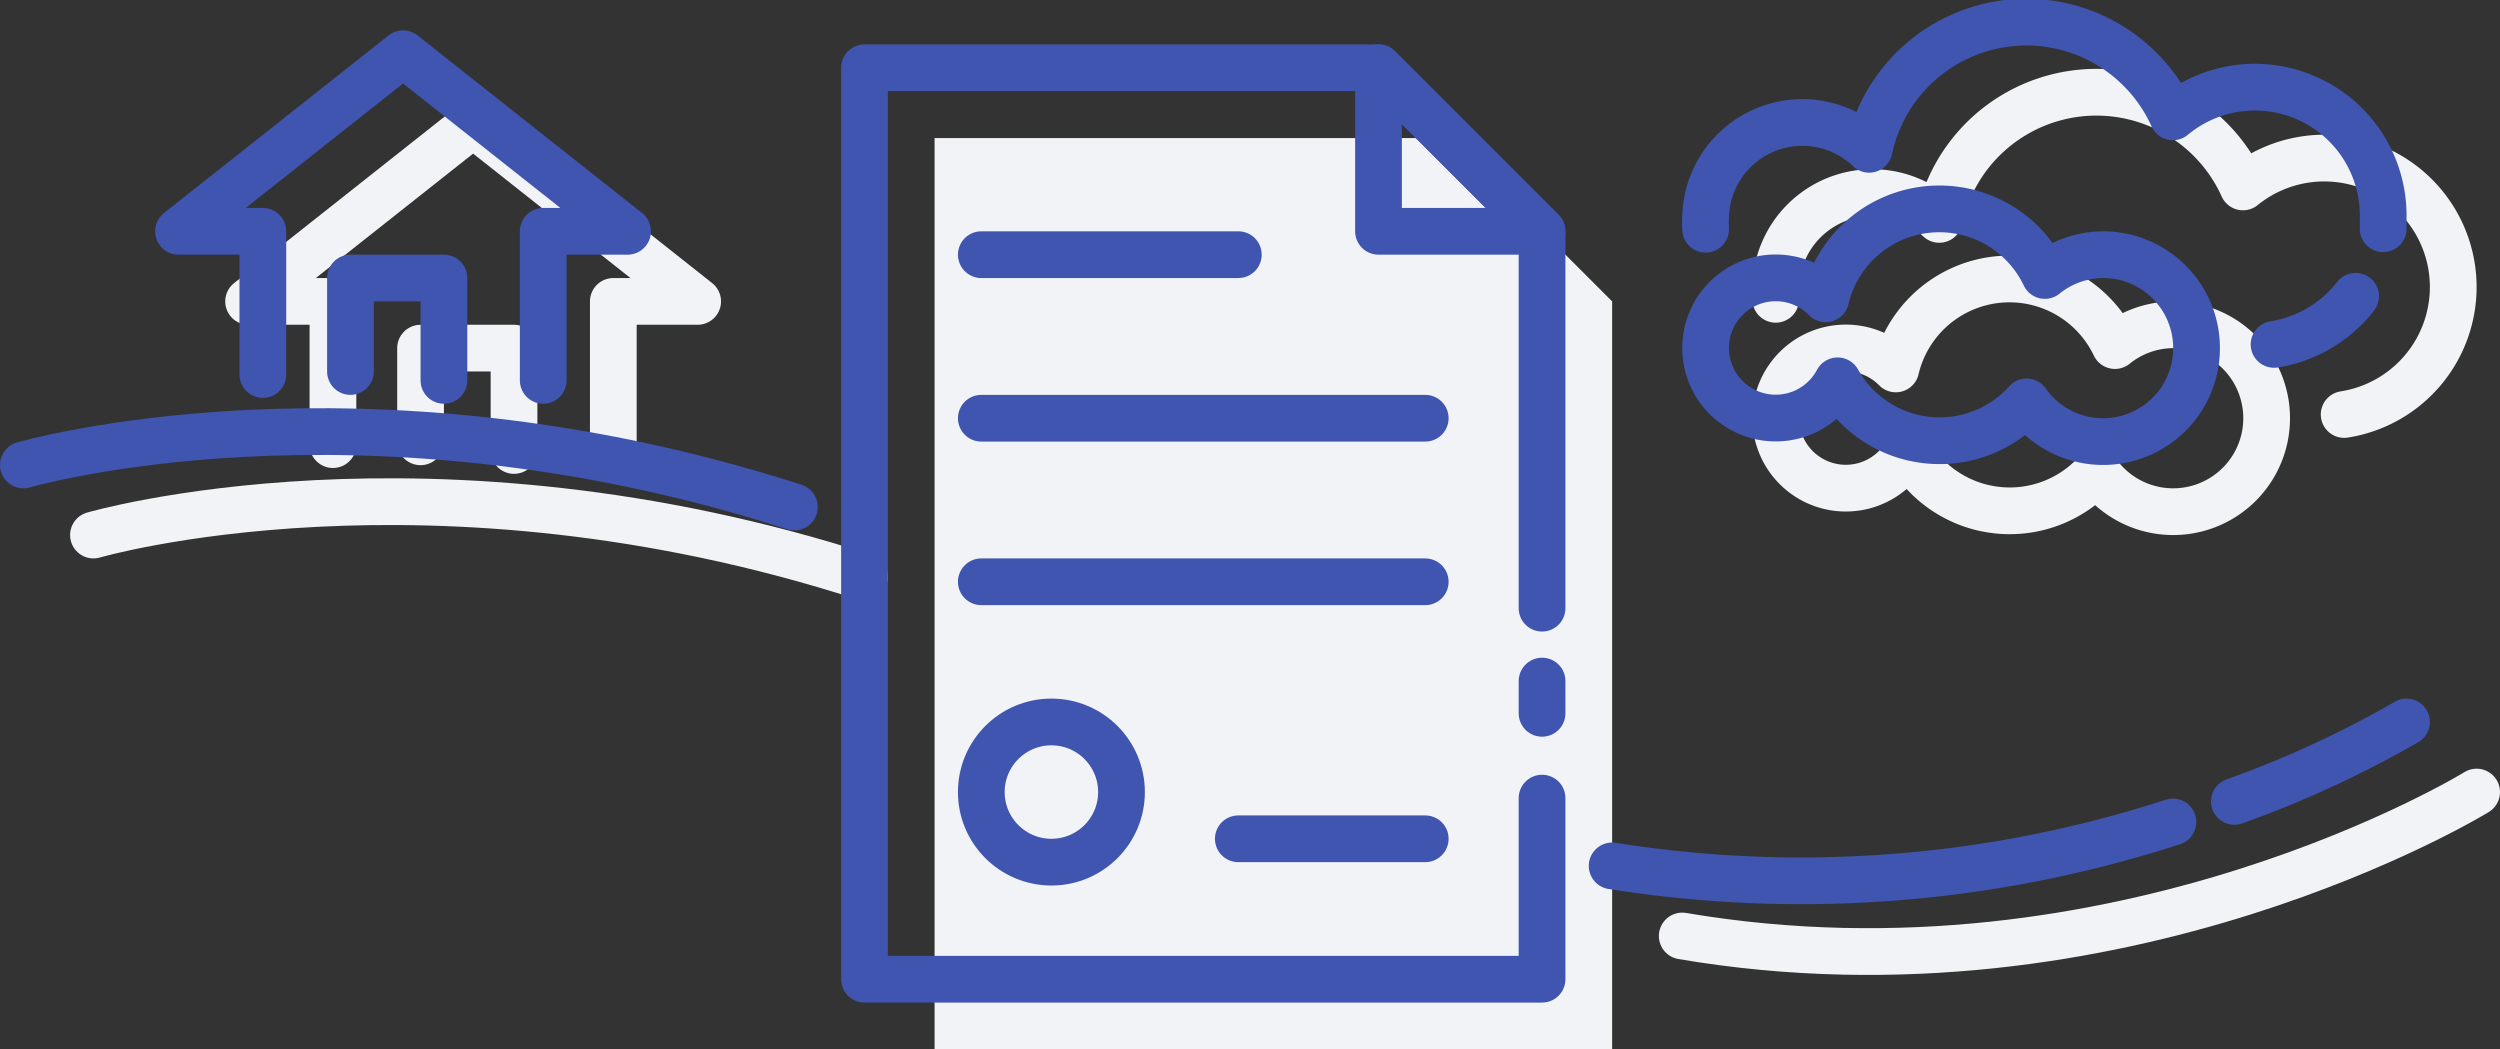<svg xmlns="http://www.w3.org/2000/svg" viewBox="0 0 107 44.9">
    <rect x="0" y="0" width="107" height="44.9" fill="#333333" stroke="none"/>
    <defs>
        <style>
            .cls-1,.cls-3{fill:none;stroke-linecap:round;stroke-linejoin:round;stroke-width:2px;}.cls-1{stroke:#f1f3f7;}.cls-2{fill:#f1f3f7;}.cls-3{stroke:#3f55af;}
        </style>
    </defs>
    <title>Digital Property Image</title>
    <g id="Layer_2" data-name="Layer 2">
        <g id="Layer_1-2" data-name="Layer 1">
            <polyline class="cls-1"
                      points="26.25 19.28 26.25 12.9 29.86 12.9 20.25 5.3 10.64 12.9 14.25 12.9 14.25 19.03"/>
            <polyline class="cls-1" points="18 18.91 18 14.9 22 14.9 22 19.28"/>
            <circle class="cls-1" cx="48" cy="36.9" r="3"/>
            <line class="cls-1" x1="45" y1="13.9" x2="56" y2="13.9"/>
            <line class="cls-1" x1="45" y1="20.9" x2="64" y2="20.9"/>
            <line class="cls-1" x1="45" y1="27.9" x2="64" y2="27.9"/>
            <line class="cls-1" x1="56" y1="38.9" x2="64" y2="38.9"/>
            <polygon class="cls-2"
                     points="66.9 10.8 62 5.91 62 5.91 62 5.91 40 5.91 40 44.91 69 44.91 69 12.9 66.9 10.8"/>
            <path class="cls-1" d="M72,40.06c18.79,3.2,34-6.16,34-6.16"/>
            <path class="cls-1" d="M4,22.9s14.39-4.2,33,1.8"/>
            <path class="cls-1"
                  d="M93,13.9a4,4,0,0,0-2.48.89,5,5,0,0,0-9.38,1,3,3,0,1,0,.51,3.51,5,5,0,0,0,8.09.9A4,4,0,1,0,93,13.9Z"/>
            <path class="cls-1"
                  d="M100.33,17.74A5.52,5.52,0,1,0,96,8a6.88,6.88,0,0,0-13,1.39A4.14,4.14,0,0,0,76,12.29a4.18,4.18,0,0,0,0,.52"/>
            <path class="cls-1" d="M104,13.9"/>
            <circle class="cls-3" cx="45" cy="33.9" r="3"/>
            <line class="cls-3" x1="42" y1="10.9" x2="53" y2="10.9"/>
            <line class="cls-3" x1="42" y1="17.9" x2="61" y2="17.9"/>
            <line class="cls-3" x1="42" y1="24.9" x2="61" y2="24.9"/>
            <line class="cls-3" x1="53" y1="35.9" x2="61" y2="35.9"/>
            <polygon class="cls-3" points="66 9.9 59 9.9 59 2.9 66 9.9"/>
            <polyline class="cls-3"
                      points="66 26.03 66 9.9 63.9 7.8 59 2.9 59 2.9 59 2.9 37 2.9 37 41.91 66 41.91 66 34.16"/>
            <line class="cls-3" x1="66" y1="30.53" x2="66" y2="29.15"/>
            <path class="cls-3" d="M95.63,34.3A45.22,45.22,0,0,0,103,30.9"/>
            <path class="cls-3" d="M69,37.06a51.53,51.53,0,0,0,24-1.88"/>
            <path class="cls-3" d="M1,19.9s14.39-4.2,33,1.8"/>
            <path class="cls-3"
                  d="M90,10.9a4,4,0,0,0-2.48.89,5,5,0,0,0-9.38,1,3,3,0,1,0,.51,3.51,5,5,0,0,0,8.09.9A4,4,0,1,0,90,10.9Z"/>
            <path class="cls-3"
                  d="M102,9.79q0-.25,0-.5A5.49,5.49,0,0,0,93,5a6.88,6.88,0,0,0-13,1.39A4.14,4.14,0,0,0,73,9.29a4.18,4.18,0,0,0,0,.52"/>
            <path class="cls-3" d="M97.33,14.74a5.52,5.52,0,0,0,3.49-2.06"/>
            <polyline class="cls-3" points="23.25 16.28 23.25 9.9 26.86 9.9 17.25 2.3 7.64 9.9 11.25 9.9 11.25 16.03"/>
            <polyline class="cls-3" points="15 15.9 15 11.9 19 11.9 19 16.28"/>
        </g>
    </g>
</svg>